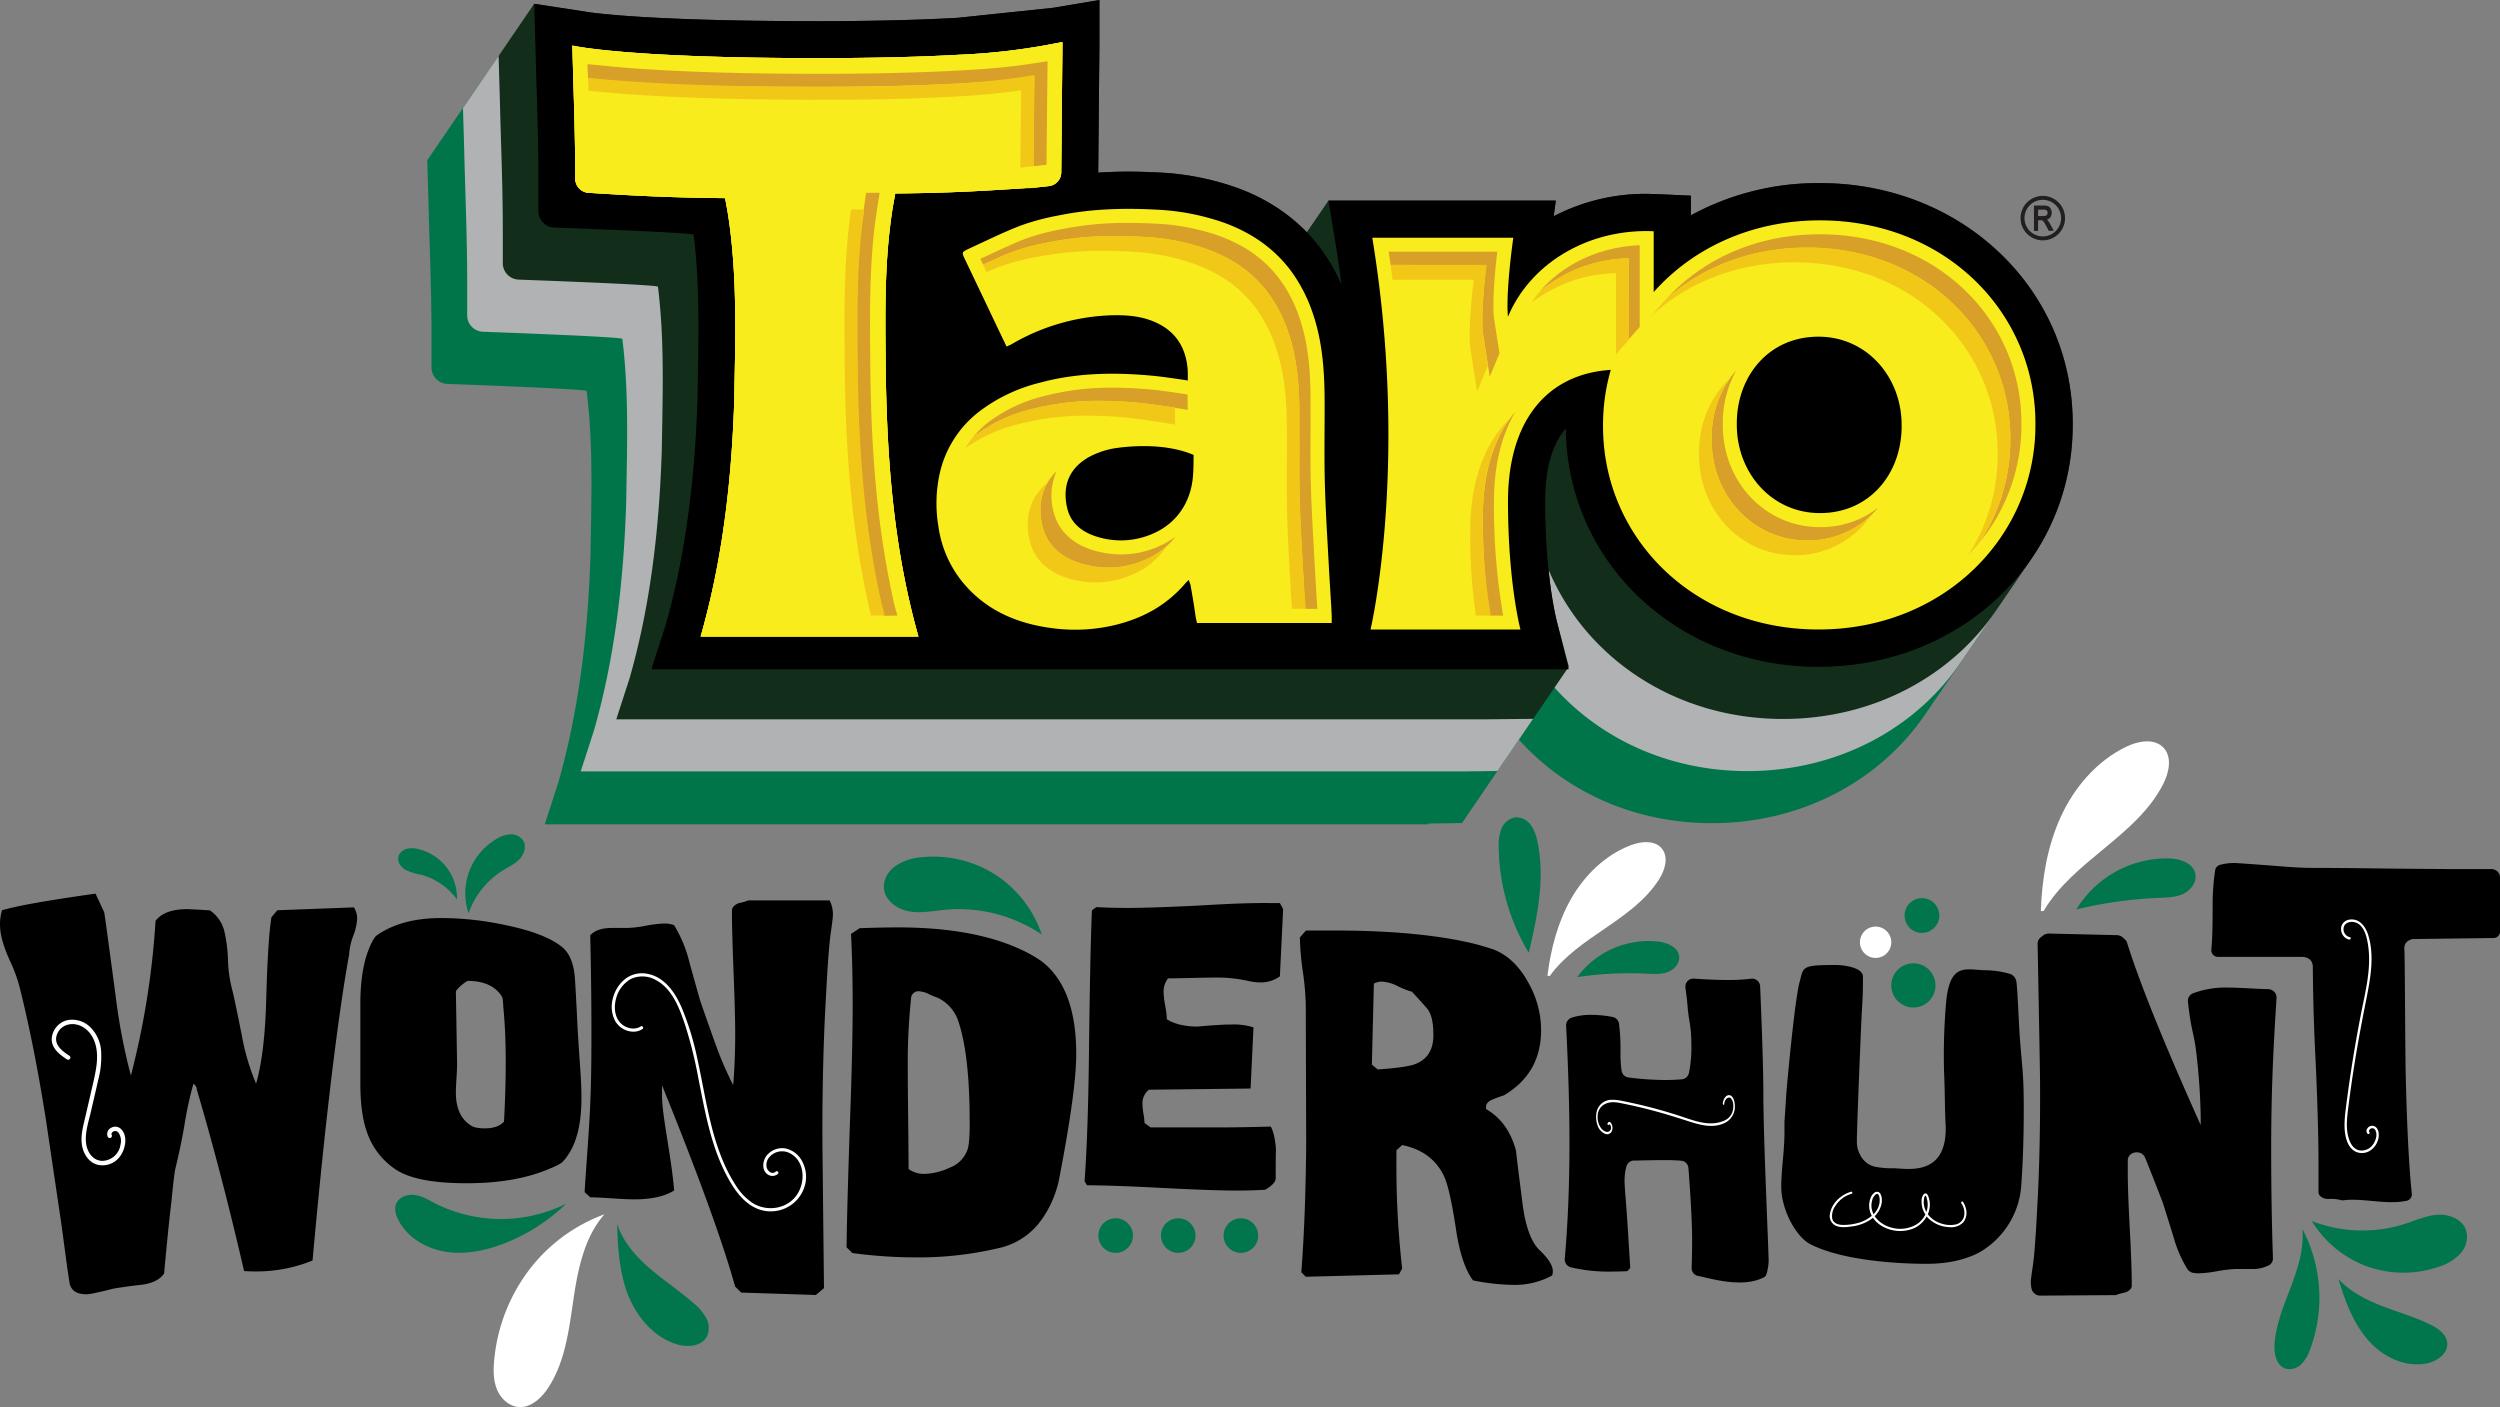 <svg xmlns="http://www.w3.org/2000/svg" viewBox="0 0 867.89 488.46"><rect x="0" y="0" width="867.89" height="488.46" fill="#808080" stroke="none"/><g data-name="Layer 2"><g data-name="Layer 1"><path d="M694.8 183.24c0-46.79-38.52-83.45-87.71-83.45a92.19 92.19 0 0 0-44.8 11.21v-6.84l-12.29-.58c-1.07 0-2.13-.07-3.19-.07a68.81 68.81 0 0 0-32.1 7.78l.74-5.45h-78.98l-7.52 11a63.58 63.58 0 0 0-24.3-15.47A93.74 93.74 0 0 0 377 96.08c-3.45-.18-6.81-.28-10-.28-3.58 0-7 .12-10.36.35h-.08l.44-44.51V36.21l-16.05 2.7-33.16 3.48-3.14.17c-7.44.38-15.34.64-24.16.81-6.37.12-12.88.18-19.91.19h-1.41c-63.4 0-80.89-3.39-81-3.4l-17.48-2.63-12.36 18.1.43 14.81c.12 5 .27 9.87.41 14.62.32 10.51.63 20.43.63 31.4v11.1a5.71 5.71 0 0 0 5.5 5.72c13.37.49 46.56 1.76 48.29 2.42a1 1 0 0 1 .08.14c2.06 16.63 1.75 33.34 1.42 51 0 0-.09 5.07-.07 5.07-.92 30.56-4.59 56.68-11.22 79.81l-4.6 14.2v.26h306.62v-.28l11.72-.17 12.35-18.11-4.25-16.19a130.59 130.59 0 0 1-2.74-17.4c12.88 30.62 44 51.74 81.36 51.74 31.59 0 58.78-15.05 74.34-38.17l12.4-18.1a81.55 81.55 0 0 0 13.87-45.76z" fill="#00754a"/><path d="M519.85 267.65l12.36-18.1-4.21-16.2a129.8 129.8 0 0 1-2.74-17.4c12.88 30.63 44 51.74 81.36 51.74 31.59 0 58.78-15 74.33-38.16l12.38-18.13a81.57 81.57 0 0 0 13.87-45.76v-.5c0-46.8-38.53-83.45-87.71-83.45a92.26 92.26 0 0 0-44.8 11.17V86l-12.34-.55c-1.07 0-2.14-.07-3.19-.07a68.89 68.89 0 0 0-32.16 7.8l.74-5.45h-78.91l-7.53 11A63.53 63.53 0 0 0 417 83.29 94.06 94.06 0 0 0 389.35 78c-3.45-.18-6.81-.27-10-.27-3.58 0-7 .12-10.36.34h-.08l.41-44.48V18.1l-16 2.7-33.16 3.49-3.14.17c-7.44.37-15.34.64-24.16.8-6.37.12-12.89.18-19.91.19h-1.41c-63.4 0-80.89-3.38-80.95-3.39l-17.48-2.64-12.38 18.11.43 14.81c.12 5 .27 9.87.41 14.62.32 10.51.62 20.43.62 31.4v11.1a5.69 5.69 0 0 0 5.49 5.71c13.38.49 46.57 1.77 48.3 2.43l.08.13c2.06 16.63 1.75 33.34 1.42 51 0 0-.09 5.07-.08 5.07-.91 30.57-4.58 56.69-11.21 79.82l-4.6 14.18h306.55z" fill="#00754a"/><path d="M519.85 267.65l12.36-18.1-4.21-16.2a129.8 129.8 0 0 1-2.74-17.4c12.88 30.63 44 51.74 81.36 51.74 31.59 0 58.78-15 74.33-38.16l12.38-18.13a81.57 81.57 0 0 0 13.87-45.76v-.5c0-46.8-38.53-83.45-87.71-83.45a92.26 92.26 0 0 0-44.8 11.17V86l-12.34-.55c-1.07 0-2.14-.07-3.19-.07a68.89 68.89 0 0 0-32.16 7.8l.74-5.45h-78.91l-7.53 11A63.53 63.53 0 0 0 417 83.29 94.06 94.06 0 0 0 389.35 78c-3.45-.18-6.81-.27-10-.27-3.58 0-7 .12-10.36.34h-.08l.41-44.48V18.1l-16 2.7-33.16 3.49-3.14.17c-7.44.37-15.34.64-24.16.8-6.37.12-12.89.18-19.91.19h-1.41c-63.4 0-80.89-3.38-80.95-3.39l-17.48-2.64-12.38 18.11.43 14.81c.12 5 .27 9.87.41 14.62.32 10.51.62 20.43.62 31.4v11.1a5.69 5.69 0 0 0 5.49 5.71c13.38.49 46.57 1.77 48.3 2.43l.08.13c2.06 16.63 1.75 33.34 1.42 51 0 0-.09 5.07-.08 5.07-.91 30.57-4.58 56.69-11.21 79.82l-4.6 14.18h306.55z" fill="#b0b2b4" style="mix-blend-mode:multiply"/><path d="M515.26 249.72l17-.17 12.36-18.11-4.25-16.19a128.54 128.54 0 0 1-2.74-17.4c12.87 30.62 44 51.74 81.36 51.74 31.58 0 58.78-15.05 74.33-38.17l12.38-18.13a81.48 81.48 0 0 0 13.88-45.76V147c0-46.79-38.53-83.45-87.71-83.45A92.13 92.13 0 0 0 587 74.76v-6.84l-12.34-.55c-1.07 0-2.14-.07-3.2-.07a68.86 68.86 0 0 0-32.09 7.78l.74-5.45h-78.92l-7.53 11a63.41 63.41 0 0 0-24.29-15.46 93.49 93.49 0 0 0-27.67-5.32c-3.45-.18-6.8-.27-10-.27-3.58 0-7 .11-10.36.34h-.09l.42-44.49V0l-16 2.7-33.17 3.48-3.14.17c-7.44.38-15.34.64-24.16.81-6.37.12-12.89.18-19.92.19h-1.41C220.48 7.35 203 4 202.93 4l-17.49-2.68-12.35 18.1.43 14.81c.12 5 .27 9.87.41 14.62.32 10.51.62 20.43.62 31.4v11.1a5.7 5.7 0 0 0 5.49 5.72c13.38.49 46.57 1.76 48.3 2.42l.08.14c2.06 16.63 1.75 33.34 1.42 51 0 0-.09 5.07-.08 5.07-.91 30.56-4.58 56.69-11.21 79.81l-4.6 14.2h301.31z" fill="#132d1b"/><path d="M631.81 63.58A92.13 92.13 0 0 0 587 74.76v-6.84l-12.34-.55c-1.07 0-2.14-.07-3.2-.07a68.86 68.86 0 0 0-32.09 7.78l.74-5.45h-78.92l2.46 15q1.19 7.22 2.07 14.18a64.38 64.38 0 0 0-7.05-12.29c-7.13-9.66-17-16.84-29.3-21.33a93.49 93.49 0 0 0-27.67-5.32c-3.45-.18-6.8-.27-10-.27-3.58 0-7 .11-10.36.34h-.09l.42-44.49V0l-16 2.7-33.17 3.48-3.14.17c-7.44.38-15.34.64-24.16.81-6.37.12-12.89.18-19.92.19h-1.41C220.48 7.35 203 4 202.93 4l-17.49-2.68.43 14.81c.13 5 .27 9.87.42 14.62.32 10.51.62 20.43.62 31.4v11.1a5.68 5.68 0 0 0 5.52 5.75c13.38.49 46.57 1.77 48.3 2.43l.08.13c2.06 16.64 1.75 33.34 1.42 51 0 0-.09 5.07-.08 5.07-.91 30.57-4.58 56.69-11.21 79.82l-4.61 14.19v.72h318.26l-4.27-17.1c0-.15-3.89-15.14-3.89-41.18 0-11.39 2.39-19.85 7.16-25.32.38 46.45 38.77 82.74 87.71 82.74 49.47 0 88.22-36.88 88.22-84v-.5c0-46.76-38.52-83.42-87.71-83.42z"/><path d="M364.55 15.42A219.81 219.81 0 0 1 333.21 19l-3.2.17c-8.19.42-16.38.67-24.57.82q-10.08.19-20.16.19h-1.41c-67.07 0-85.17-4.36-85.17-4.36.39 16.18 1 30.16 1 46.34a4.91 4.91 0 0 0 4.6 4.77c16 1 27.95 1.67 47.43 1.85l.85 4.69q.54 3.3.94 6.63c2.36 19.16 1.74 38.5 1.4 57.75l.06-1.52c-.76 28.52-3.87 57.16-11.75 84.65h75.61c-8.74-30.89-11.05-62.51-11.37-94.51-.15-16-.4-32 1.53-47.85q.4-3.36.94-6.72l.85-4.74c19.47-.19 29.76-.85 45.79-1.88h1.23l6.3-.68a4.84 4.84 0 0 0 4.31-4.77l.41-44.36v-.84c-1.4.22-2.83.51-4.28.79z" fill="#f8ec1d"/><path d="M364.55 15.42A219.81 219.81 0 0 1 333.21 19l-3.2.17c-8.19.42-16.38.67-24.57.82q-10.08.19-20.16.19h-1.41c-67.07 0-85.17-4.36-85.17-4.36.39 16.18 1 30.16 1 46.34a4.91 4.91 0 0 0 4.6 4.77c16 1 27.95 1.67 47.43 1.85l.85 4.69q.54 3.3.94 6.63c2.36 19.16 1.74 38.5 1.4 57.75l.06-1.52c-.76 28.52-3.87 57.16-11.75 84.65h75.61c-8.74-30.89-11.05-62.51-11.37-94.51-.15-16-.4-32 1.53-47.85q.4-3.36.94-6.72l.85-4.74c19.47-.19 29.76-.85 45.79-1.88h1.23l6.3-.68a4.84 4.84 0 0 0 4.31-4.77l.41-44.36v-.84c-1.4.22-2.83.51-4.28.79zM631.81 76.5c-23.94 0-44.24 9.73-57.72 24.89V80.28c-22.62-1-42.79 11.07-50.58 29.66 0 0-1-6.42 1.83-27.4H476.4c12.93 78.74-.61 136-.61 136h52.05s-4.33-16.06-4.33-44.5c0-27.15 12.85-44.16 35.68-45.64a69.18 69.18 0 0 0-2.69 19.1v.5c0 38.65 31.37 70.53 74.8 70.53 43.68 0 75.31-32.37 75.31-71V147c0-38.63-31.39-70.5-74.8-70.5zm28.35 71.5c0 16.32-11 30.12-28.35 30.12-16.83 0-28.87-14.06-28.87-30.63V147c0-16.31 11-30.12 28.36-30.12 16.82 0 28.86 14.05 28.86 30.62z" fill="#f8ec1d"/><path d="M461.26 195.5c-.51-9.48-1.12-19-1.35-28.46-.23-9.76 0-19.52-.07-29.28-.1-10.15-.93-20.21-4.4-29.87a53.21 53.21 0 0 0-7.17-13.71c-6-8.1-14-13.46-23.33-16.86A81.93 81.93 0 0 0 401 72.76c-11.28-.58-22.53-.25-33.63 2.06a82.36 82.36 0 0 0-13 3.47c-6.26 2.42-12.29 5.42-18.39 8.22-2.09 1-2.1 1.22-1.11 3.27q5.29 11.06 10.55 22.13c1.3 2.75 2.64 5.48 4 8.38.74-.33 1.23-.49 1.68-.75a73.12 73.12 0 0 1 35.64-10.11c5.05-.07 10.05.43 14.73 2.61 7.64 3.55 10.53 9.96 10.88 16.96V132.09l-1.62-.26c-3.68-.52-7.37-1.1-11.07-1.43-13-1.18-26-1-38.79 2.49a57.24 57.24 0 0 0-20.75 9.85 37.39 37.39 0 0 0-14 22.12 48.29 48.29 0 0 0-.34 17.94 39.32 39.32 0 0 0 7.68 18.41c8.19 10.5 19.46 15.35 32.28 16.92a59.33 59.33 0 0 0 21.95-1.3c9.36-2.37 17.39-6.84 23.72-14.21.32-.37.67-.72 1.22-1.29a12 12 0 0 1 .68 1.8c.59 3.47 1.23 7 1.68 10.44 0 .23.5 2.53.56 2.7h46.76v-2.71c-.31-6.04-.74-12.05-1.05-18.06zm-48.39-23.91a22.26 22.26 0 0 1-11.72 13.24 27.49 27.49 0 0 1-20 1.59c-5.27-1.52-9.49-4.66-10.71-10.21-1.64-7.41.54-13.62 7.75-17.63a29.29 29.29 0 0 1 9-3c.4 0 15.5-2.67 27.17 2.35-.05 4.58.08 9.19-1.49 13.66z" fill="#f8ec1d"/><path d="M364.55 15.42A219.81 219.81 0 0 1 333.21 19l-3.2.17c-8.19.42-16.38.67-24.57.82q-10.08.19-20.16.19h-1.41c-67.07 0-85.17-4.36-85.17-4.36.39 16.18 1 30.16 1 46.34a4.91 4.91 0 0 0 4.6 4.77c16 1 27.95 1.67 47.43 1.85l.85 4.69q.54 3.3.94 6.63c2.36 19.16 1.74 38.5 1.4 57.75l.06-1.52c-.76 28.52-3.87 57.16-11.75 84.65h75.61c-8.74-30.89-11.05-62.51-11.37-94.51-.15-16-.4-32 1.53-47.85q.4-3.36.94-6.72l.85-4.74c19.47-.19 29.76-.85 45.79-1.88h1.23l6.3-.68a4.84 4.84 0 0 0 4.31-4.77l.41-44.36v-.84c-1.4.22-2.83.51-4.28.79z" fill="#f8ec1d"/><path d="M306.7 213.78l-.55-2.35c-7.18-31.2-8.37-61.75-8.6-84.88v-1.77c-.15-15.46-.31-31.44 1.62-47.37.14-1.17.39-2.81.66-4.65s.58-3.9.83-5.83h4.69c-.25 1.95-.76 4.62-1 6.5s-.51 3.39-.64 4.53c-1.9 15.63-1.74 31.46-1.59 46.77v1.78c.23 22.9 1.39 53.13 8.48 83.9l.92 3.29zm56.6-156.57l-4.54.48.3-31.17c-9.12 1.4-17.42 2-25 2.41l-3.26.18c-7.71.39-15.85.66-24.89.83-6.51.12-13.17.19-20.34.19h-1.41c-39.95 0-63.55-.45-75.84-1.75L204.13 27l-.2-4.73 5.28.5c12.3 1.3 35.17 2.85 74.92 2.85h1.41c7.14 0 13.77-.07 20.25-.19 9-.17 17.09-.44 24.75-.83l3.24-.17c7.61-.43 15.9-1 25-2.43l4.88-.75zm324.01 130.98a64.07 64.07 0 0 0 14.43-40.66V147a63.72 63.72 0 0 0-19.63-46.26c-13-12.51-30.84-19.41-50.3-19.41-21.17 0-40.07 8-53.37 22.51C591.42 92.28 608.51 86 627.38 86c19.62 0 37.62 6.92 50.69 19.54a64.3 64.3 0 0 1 19.81 46.67v.5a64.26 64.26 0 0 1-10.57 35.48zm-118.08-86.81V85.13c-14 .58-26.5 6.52-34.65 16a49.73 49.73 0 0 1 30.78-11.45v28.16l3.87-4.35zm24.98 51.33c0 19.59 14.57 34.93 33.17 34.93A31.67 31.67 0 0 0 652 176.27a32.5 32.5 0 0 1-20.19 6.73c-18.92 0-33.74-15.59-33.74-35.5v-.5a37.54 37.54 0 0 1 4.79-18.61 35.42 35.42 0 0 0-8.65 23.79zm-77.09 60.99h4.71a223.07 223.07 0 0 1-3.19-39.63c0-12.53 2.64-23.11 7.54-31.32-7.36 8.63-11.4 21.06-11.4 36.49a236.13 236.13 0 0 0 2.34 34.46zM516 92c-2.07 17.21-1.29 23.1-1.19 23.77l2.36 15 3.39-8.11-1.88-12c-.1-.66-.87-6.49 1.11-23.29h-37.7c.23 1.55.45 3.08.66 4.61zm-112.75 97.22a32.32 32.32 0 0 1-14.05 3.25 33.87 33.87 0 0 1-9.42-1.37c-7.62-2.2-12.63-7.12-14.12-13.84a21.16 21.16 0 0 1 1.13-13.68c-4.89 4.73-6.67 11.2-5 18.73 1.46 6.61 6.21 11.25 13.72 13.42a33.17 33.17 0 0 0 9.27 1.35 31.81 31.81 0 0 0 13.8-3.19 26.25 26.25 0 0 0 9.52-7.6 28.94 28.94 0 0 1-4.85 2.93zm53.15 6.54c-.12-2.12-.23-4.23-.35-6.35-.41-7.28-.82-14.81-1-22.26-.14-5.75-.11-11.56-.08-17.19V137.8c-.09-8.54-.64-18.58-4.12-28.27a47.55 47.55 0 0 0-6.51-12.46c-5.08-6.89-12-11.86-21.08-15.18a76.53 76.53 0 0 0-22.49-4.27c-3.15-.16-6.19-.24-9-.24a113.41 113.41 0 0 0-23.34 2.21 79.34 79.34 0 0 0-12.28 3.23c-4.46 1.73-8.95 3.84-13.3 5.88l-2.51 1.17c.32.68.64 1.36 1 2 3.37-1.57 6.8-3.11 10.22-4.44a79.85 79.85 0 0 1 12.36-3.26A114.48 114.48 0 0 1 387.3 82c2.87 0 5.93.08 9.08.25A76.71 76.71 0 0 1 419 86.54c9.21 3.35 16.19 8.38 21.34 15.37a48.63 48.63 0 0 1 6.59 12.6c3.5 9.78 4.06 19.87 4.14 28.46v12.16c0 5.63-.06 11.44.08 17.19.17 7.43.59 15 1 22.22q.18 3.18.35 6.36c.19 3.55.41 7 .63 10.47h4.21c-.34-4.87-.66-10.29-.94-15.61z" fill="#d8a028"/><path d="M357.61 142.19a92.26 92.26 0 0 1 24.27-3c4.09 0 8.35.21 13 .63 2.93.26 6 .7 8.87 1.12l2 .29 6.58 1.06-.06-5.33-.65-.1-1.58-.26-1.95-.28c-3-.44-5.92-.85-8.83-1.12-4.65-.41-8.89-.62-13-.62a91.67 91.67 0 0 0-24.13 3 52.52 52.52 0 0 0-19 9 34.32 34.32 0 0 0-5.42 5.27c.21-.18.42-.37.65-.54a53.13 53.13 0 0 1 19.25-9.12z" fill="#d8a028"/><path d="M300 73.34c-.27 1.78-.51 3.39-.64 4.53-1.9 15.63-1.74 31.46-1.59 46.77v1.78c.23 22.9 1.39 53.13 8.48 83.9l.92 3.29-4.78.09-.55-2.36c-7.18-31.2-8.37-61.75-8.6-84.88v-1.77c-.15-15.46-.31-31.44 1.62-47.37.14-1.17.39-2.81.66-4.65l4.34.09m58.9-15.07l.4-31.62-4.88.73a247.14 247.14 0 0 1-25 2.33l-3.25.16c-7.65.36-15.75.6-24.74.73-6.49.1-13.12.14-20.26.11h-1.41c-39.75-.16-63.2-1.79-75.5-3.14l.21 4.5c12.29 1.36 35.33 3 75.27 3.17h1.4c7.17 0 13.82 0 20.33-.11 9.05-.13 17.19-.37 24.9-.74l3.26-.16c7.62-.4 15.92-.95 25-2.31l-.29 26.86zm152.86 39.43c-2.07 17.21-1.29 23.11-1.19 23.77l2.36 15 3.81-9.09-1.74-11.09c-.11-.66-.88-6.55 1.19-23.76h-33.31c.25 1.74.47 3.46.69 5.17zM561 94.83V123l7.52-8.46.75-.79v-.24l-3.84 4.31V89.65a49.76 49.76 0 0 0-30.54 11.23 42.88 42.88 0 0 0-3.18 4.17A50 50 0 0 1 561 94.83zm-36.93 50.54c-8.82 8.64-13.69 22-13.69 39a190.68 190.68 0 0 0 2 29.35h5.19a186.94 186.94 0 0 1-2.77-34.53c0-13.9 3.26-25.37 9.27-33.82zm65.74 11.94v.5c0 19.59 14.57 34.93 33.17 34.93A31.65 31.65 0 0 0 649.47 179a31.75 31.75 0 0 1-22.06 8.62c-18.61 0-33.18-15.35-33.18-34.94v-.49a36.15 36.15 0 0 1 6.17-20.64c-6.58 6.16-10.59 15.27-10.59 25.76zm108.09-5.17a64.29 64.29 0 0 0-19.8-46.67C665 92.85 647 85.9 627.41 85.9c-18.77 0-35.77 6.24-48.72 17.7-.32.35-.65.67-1 1l-4.69 5.3c13.13-12.17 30.62-18.82 50-18.82 19.61 0 37.61 6.94 50.69 19.56a64.29 64.29 0 0 1 19.8 46.67v.5a64.23 64.23 0 0 1-10.18 34.88q2-2.08 3.86-4.31a64.26 64.26 0 0 0 10.75-35.75zm-245.69 42.33c-.41-7.27-.82-14.79-1-22.23-.14-5.74-.11-11.56-.08-17.18V142.9c-.09-8.59-.64-18.69-4.15-28.46a48.17 48.17 0 0 0-6.59-12.6c-5.15-7-12.13-12-21.34-15.38a77 77 0 0 0-22.66-4.29c-3.15-.17-6.2-.25-9.08-.25a113.85 113.85 0 0 0-23.45 2.22 78.74 78.74 0 0 0-12.36 3.26c-3.44 1.33-6.88 2.88-10.27 4.45.42.88.83 1.75 1.25 2.62 1.32-.6 2.32-1 4.59-1.89a80.3 80.3 0 0 1 12.37-3.27 114.48 114.48 0 0 1 23.45-2.22c2.87 0 5.93.08 9.08.25a76.71 76.71 0 0 1 22.66 4.3C423.85 95 430.83 100 436 107a48.38 48.38 0 0 1 6.58 12.61c3.51 9.77 4.07 19.87 4.15 28.45v12.17c0 5.62-.06 11.43.07 17.18.18 7.43.6 15 1 22.22q.18 3.18.35 6.36c.12 2.3.26 3.76.4 5.37h4.78c-.27-3.42-.53-6.33-.75-10.54-.14-2.11-.25-4.23-.37-6.35z" fill="#f2c818"/><path d="M377.48 144.31c4.09 0 8.35.2 13 .62 2.93.26 6 .7 8.88 1.12l2 .29 6.59 1.06-.07-5.9-2.09-.33-2-.29c-2.92-.42-5.94-.86-8.87-1.12-4.66-.42-8.92-.63-13-.63a92.31 92.31 0 0 0-24.27 3 53.05 53.05 0 0 0-19.22 9.09l-.55.46a31.4 31.4 0 0 0-2.86 4 54 54 0 0 1 18.21-8.35 92.27 92.27 0 0 1 24.25-3.02zm-6.37 56.53a33.52 33.52 0 0 0 9.27 1.34 31.81 31.81 0 0 0 13.8-3.19 26.15 26.15 0 0 0 10.82-9.41 27.18 27.18 0 0 1-6.4 4.24 31.78 31.78 0 0 1-13.8 3.18 33 33 0 0 1-9.26-1.35c-7.52-2.17-12.27-6.81-13.73-13.42-1.23-5.55-.58-10.52 1.79-14.64-5.8 4.8-8 11.69-6.21 19.81 1.46 6.6 6.2 11.26 13.72 13.44z" fill="#f2c818"/><path d="M710.76 76.37a1.58 1.58 0 0 0-.13-.13 2.23 2.23 0 0 0 1.09-.72 2.56 2.56 0 0 0 .54-1.65 3 3 0 0 0-.32-1.36 1.91 1.91 0 0 0-.91-.91 3.94 3.94 0 0 0-1.54-.24h-3.39v8.8h1.44v-3.69h.83a3.64 3.64 0 0 1 .46 0 1.4 1.4 0 0 1 .34.18 2.08 2.08 0 0 1 .42.5 13 13 0 0 1 .66 1.12l1 1.86H713l-1.44-2.64a6.29 6.29 0 0 0-.8-1.12zm-.56-1.49a2.32 2.32 0 0 1-.9.14h-1.76v-2.24h2a1.31 1.31 0 0 1 1 .3 1.07 1.07 0 0 1 .29.79 1.23 1.23 0 0 1-.16.63.8.8 0 0 1-.47.38z" fill="#221f1f"/><path d="M709.17 68a7.72 7.72 0 1 0 7.72 7.72 7.73 7.73 0 0 0-7.72-7.72zm6.35 7.72a6.35 6.35 0 1 1-6.35-6.35 6.36 6.36 0 0 1 6.35 6.39z" fill="#221f1f"/><path d="M124 319a20.81 20.81 0 0 1-1.41 6 21.6 21.6 0 0 0-1.4 6.61q0-.56-1.69 9.84-5.48 35.14-11 96.15a51.93 51.93 0 0 1-20.1 3.79c-1.22 0-2.44-.05-3.66-.14q-8-34.57-16.45-63.11v-.28c0-.38-.37-.94-1.12-1.69A121.53 121.53 0 0 0 64 390.81q-1.27 7.31-3.09 14.76-.43 1.55-1.41 11.66-1.12 9.28-2.53 24.89-2.25 3.22-8 3.93-3.24.29-9.42 1.27-7.87 2-9.56 2-4.78 0-5.76-3.51-.29-1.83-.85-5.48l-2.1-15.61q-3.94-26.56-5.35-36.12-3.22-20.24-6.74-35.85c-1-4.49-1.78-7.68-2.25-9.55a52.27 52.27 0 0 0-3.28-9.2Q0 326.15 0 321a17.26 17.26 0 0 1 .7-5q7.45-2.25 32.47-5.77l3 6.47q.13.28 3.93 28.68a205.1 205.1 0 0 0 5.34 28 281.9 281.9 0 0 0 8.56-53.7q3.09-4.06 11-4.07c.56 0 3.19.14 7.87.42a12.38 12.38 0 0 1 5.06 7.45 49.56 49.56 0 0 1 1.2 9.56 46.74 46.74 0 0 0 1.19 9.41q.85 3 3.66 17.15a78.35 78.35 0 0 0 4.92 16.59q3-10.4 3.51-28.82.57-21.36 1.83-28.95l2.05-2.42 26.57-1a7.47 7.47 0 0 1 1.14 4zm77.85 62.29q0 13-4.78 19.84a14.23 14.23 0 0 1-2.11 2.55 23.57 23.57 0 0 1-3.79 1.88q-11.8 5.2-29.1 5.21t-24.53-4.66a25.43 25.43 0 0 1-10.33-13.63q-2.1-6.09-2.11-16.39v-27.7q0-13.29 3.94-21.16a13.65 13.65 0 0 1 1.4-2.22 16 16 0 0 1 2.53-1.66q8-4.65 20.39-4.65a107.8 107.8 0 0 1 22.07 2.44Q189.2 324 195 328.67q4.23 3.33 4.64 11.85.28 4.32.71 13 .13 3.54.84 14 .67 8.57.66 13.77zm-26.28-12.23q0-11.1-.85-19.54a23.36 23.36 0 0 0-.28-3.11 6.49 6.49 0 0 0-1-1.56q-3.53-4.32-11.11-4.33a13.59 13.59 0 0 0-4.07 3.56q.42 25.1.42 25.31c0 1.11-.07 2.76-.21 4.94s-.21 3.83-.21 4.94q0 7.56 4.43 10.89a6.34 6.34 0 0 0 1.85 1.1 13.32 13.32 0 0 0 3.86.45c3 0 5.15-.78 6.57-2.33q.59-11.1.6-20.32zm113.57-51.21q0 .86-.7 5.77-.84 5.63-1.69 22.07-1.26 21.49-1.26 48.07 0 2.67.56 53.42l-2.82 2.38-25.93-.84-2.11-2.11q-6.34-22.91-25.37-69.86v3.52c0 7.12 3.15 20.57 4.22 33q-4.92 3.09-13.92 3.09c-1.68 0-4.24-.12-7.66-.35s-5.92-.35-7.52-.35l-2-1.83c1.59-24.27 2.38-28.82 2.38-55q0-17-.42-34.16c1.6-1.68 4.08-2.53 7.45-2.53h5.48a40.38 40.38 0 0 0 6.4-.77 40.38 40.38 0 0 1 6.4-.77 9.69 9.69 0 0 1 3.37.56 44.76 44.76 0 0 1 5.34 12.93q3.51 12.64 3.8 13.49 2.52 7.32 5.2 14.76a120.25 120.25 0 0 0 6.18 14.34q.7-7.86.71-17.71 0-7.17-.57-21.44t-.56-21.43c0-1 .75-1.88 2.25-2.53.47-.09 1.22-.28 2.25-.56l1.12-.43H288a10.47 10.47 0 0 1 1.14 5.27zm84.48 48.08q0 12.51-5.76 42.45a37.21 37.21 0 0 1-6.47 15.32 24.62 24.62 0 0 1-13.49 9.3 120.69 120.69 0 0 1-30.09 3.51 165.15 165.15 0 0 1-21.92-1.51l-2-2q.13-12 1.12-41.89 1-26.7 1-42 0-13.5-.57-24.88l3-2q7.59-.27 13.21-.28 26.56 0 43.15 7.87a44.22 44.22 0 0 1 6.47 3.66q12.36 9.12 12.35 32.45zm-37 23.23q0-23.42-4.08-35.06a13.78 13.78 0 0 0-7-7.72c-.57-.18-1.41-.51-2.53-1a9.78 9.78 0 0 0-3.94-1.26 2.59 2.59 0 0 0-2.81 2.66 217.05 217.05 0 0 0-1.13 22.73q0 6 .14 18.16t.15 18.16a9 9 0 0 0 5.62 1.69 22 22 0 0 0 8.71-2.18 10.23 10.23 0 0 0 6.25-6.64q.66-2.38.65-9.54zm108.83-73.55l-1.13 23.33a11.11 11.11 0 0 1-6.88 2.11 20.87 20.87 0 0 1-4.36-.56 49.32 49.32 0 0 0-11-1.13c-1.87 0-4.64.05-8.29.14s-6.42.14-8.29.14a7.47 7.47 0 0 0-1.55 4.78 30.33 30.33 0 0 0 .56 4.71 29.13 29.13 0 0 1 .56 4.71q4.08 2.54 10.69 2.53h.14l1.83-.18c3-.23 5.67-.4 8-.52h1.69a22.36 22.36 0 0 1 7.73 1l-1 21.22-35.28.41a6 6 0 0 0-2.25 5.15 22.78 22.78 0 0 0 .35 3.27 21.15 21.15 0 0 1 .35 3.13l2.11 1.53h25.87q5.34 0 15.88-.28 1.54 3 1.83 8.85c-.1-2.05-.14.94-.14 9 0 1.32-1.22 2.67-3.66 4.08q-4.63.28-9.7.28-8.71 0-26.07-.91t-26.08-.92l-.84-1.4q1.26-17.29 1.55-46.95.42-34.15 1-47.09l1.55-1.13c3.46.19 7.12.28 11 .28q8 0 24.88-.84 16.31-1 24.88-.84h2.95zm93.63 125.66a4.11 4.11 0 0 1-.28 1.55 27.3 27.3 0 0 1-13.8 3.23 75.63 75.63 0 0 1-13.63-1.55q-4.08-5.47-5.91-17.71-2.1-13.91-4.07-18.27-4.08-8.85-14.62-11l-2 1.82v4.5a315 315 0 0 0 2 36.55l-1.12 2-32.34.84-1.54-1.55q1.54-20.52 1.69-46.24v5.06l-.15-51.73a94.87 94.87 0 0 0-1.05-11.67 94.58 94.58 0 0 1-1-11.66l2.1-2.39h6.33q31.62-.29 51.73 4.49 2.39.57 6.89 2 7.44 2.82 12.23 11.53a33.52 33.52 0 0 1 4.46 16.56q0 15-12.93 22.64c-.94.28-2.22.75-3.86 1.4s-2.42 1.6-2.32 2.81v.52q7.73 4.51 10.4 14.48c0 .1.23 2.11.7 6.05l1.55 12.23q1.55 12.09 6 16.3t4.54 7.21zm-41.47-81.95q0-6.75-2.25-9.28c-1.12-1.31-2.86-3.23-5.2-5.76a26.1 26.1 0 0 1-4.85-1.9 14.07 14.07 0 0 0-5.55-1.61 5.66 5.66 0 0 0-2.81.7l-.7 28.11 2 1.69q10-.7 12.94-1.83 6.43-2.38 6.42-10.12zM614 438c0 .47-.42 4.77-1.4 5.3-7.53 4.09-18.76.49-23.1-.35a2.77 2.77 0 0 1-2.24-2.87q.16-4.35.17-9.22 0-8.75-1.28-25.34a2.84 2.84 0 0 0-1.58-2.35c-1.59-.75-14.9-.29-16.11-.29h-1a2.82 2.82 0 0 0-2.85 2.08 18.93 18.93 0 0 0-.63 5.12c0 .85.09 2.44.28 4.78q.56 6.46 1.69 25.3l-1 1.13c-1.78.09-3.46.14-5.06.14a56.89 56.89 0 0 1-14.61-1.49 2.79 2.79 0 0 1-2.06-2.94q1.63-18.63 1.63-40.27 0-17.77-1.16-40.58a2.84 2.84 0 0 1 1.86-2.84 21.34 21.34 0 0 1 6.89-1 38.82 38.82 0 0 1 7.42.75 2.79 2.79 0 0 1 2.18 2.31 69.16 69.16 0 0 1 .52 10 42.3 42.3 0 0 0 .39 6.37 2.78 2.78 0 0 0 2.41 2.32 104.74 104.74 0 0 0 12.75.87q3.06 0 5.77-.25a2.77 2.77 0 0 0 2.42-2.06 44.8 44.8 0 0 0 .86-10.48 43.72 43.72 0 0 0-.59-7.23c-.36-2.1-.58-3.81-.68-5.14-.13-1.68-.39-4-.77-6.87a2.82 2.82 0 0 1 1-2.56 2.82 2.82 0 0 1 2-.6q6.48.46 11.53.47a64.18 64.18 0 0 0 8.22-.44 2.79 2.79 0 0 1 3.17 2.65c.33 7.62 1.12 27 1.12 37.43.01 15.63 1.84 54.33 1.84 58.15zm88.56-52.66q0 14-.86 26.13a29.12 29.12 0 0 1-13.7 22.8c-.43.27-.82.49-1.17.67q-7.45 3.8-18 3.8c-2.91 0-26.84 0-40.25-6.75-5.18-2.6-10.21-12.18-10.21-20 0-2.06.18-5.15.56-9.27s.56-7.22.56-9.28v-4.04c.06-.75.29-4.21.69-10.4 0 0 2.7-31.24 4.6-38.23 1.37-5 .42-5.76 12-5.76h.12a21.84 21.84 0 0 1 5.76.7q4.08 1.13 4.08 3.38c0 8.71-.28 7.67-.84 21.92q-1.12 26.7-1.27 34.3v.7a9.46 9.46 0 0 0 1.55 5.62 7.34 7.34 0 0 0 4.64 3.38 29.67 29.67 0 0 0 6.46.56c4.5 0 19.36 3.44 18.12-15.94-.25-3.85-.17-9.64-.5-17.35a210.78 210.78 0 0 1 .69-24.15c1.28-14.08 6.72-11.48 13.44-11.31a32 32 0 0 1 8.68 1.25 3.39 3.39 0 0 1 2.24 2.44c.42 1.79.81 13.24 1.19 18.88.95 12.87 1.42 13.17 1.42 25.95zm2.44 59.73c0-.52.22-2.28.66-5.3q.81-5.17 1.56-20.28 1.14-19.75 1-44.16 0-2.41-.85-47.69a2.76 2.76 0 0 1 1.09-2.24l.77-.61a3.26 3.26 0 0 1 2.12-.7l23.49.55a3.29 3.29 0 0 1 2.12.82l.66.6a2.88 2.88 0 0 1 .81 1.24q6.57 21 25.56 63.29v-3.23a222.51 222.51 0 0 0-1.71-23.36c-.76-5.5-1.68-6.63-2.73-16.27a2.81 2.81 0 0 1 1.74-2.89 32.21 32.21 0 0 1 12-2q2.53 0 7.66.27 4 .23 6.37.27a3.18 3.18 0 0 1 2 .75 2.79 2.79 0 0 1 1 2.29c-1.39 21.57-2 36.85-1.84 60.36q.09 14.93.58 30a2.68 2.68 0 0 1-1.29 2.41 12.28 12.28 0 0 1-6.1 1.35h-5.48a43.64 43.64 0 0 0-6.4.75 43.39 43.39 0 0 1-6.39.75 11.21 11.21 0 0 1-2-.16 3 3 0 0 1-2-1.27 42.31 42.31 0 0 1-4.76-10.9q-3.58-11.59-3.88-12.37-2.57-6.7-5.29-13.52c-.27-.66-.53-1.31-.8-1.94-1.25-2.95-6-2.18-6 1v4.1q0 6.59.7 19.68t.69 19.69c0 .94-.74 1.72-2.24 2.34-.46.08-1.21.26-2.24.53l-1.12.39-26.07.17a3.09 3.09 0 0 1-3.11-2.35 11.78 11.78 0 0 1-.28-2.36z"/><path d="M865.58 325.64l-27.76.35c-.66 0-3.25.69-3.14 3.3.21 4.67.17 17.26.42 40.86.3 15.35 1 33.35 2.17 44.21a2.29 2.29 0 0 1-1.84 2.51 27.78 27.78 0 0 1-5.25.47c-1.5 0-3.72-.14-6.68-.42s-5.18-.42-6.67-.42a26.88 26.88 0 0 0-3.28.18 2.33 2.33 0 0 1-1.08-.11 14.23 14.23 0 0 0-3.94-.35 4.2 4.2 0 0 1-3.07-1 2.14 2.14 0 0 1-.58-1.55v-11.23c0-6.56-.37-21.94-1.12-36.37-.62-12.92-.8-23.05-.85-30.38 0-3.39-3.21-3.5-3.75-3.5H770a2.33 2.33 0 0 1-1.87-.94 2.3 2.3 0 0 1-.45-1.62q.45-4.28.45-14a85.18 85.18 0 0 1 .87-13.5 2.35 2.35 0 0 1 1.71-1.89 18.29 18.29 0 0 1 5-.64c1.14 0 12.52.87 18.88 1.36 2.8.21 5.6.33 8.41.34q8.94 0 24 .2 18.82.21 28.11.21h9.5a3.08 3.08 0 0 1 3.33 3.05v18.54a2.34 2.34 0 0 1-2.36 2.34z"/><path d="M651.12 321.67a5.44 5.44 0 1 1-5.43 5.44 5.44 5.44 0 0 1 5.43-5.44z" fill="#fff"/><path d="M664.23 334.42a7.67 7.67 0 1 1-7.66 7.66 7.67 7.67 0 0 1 7.66-7.66z" fill="#01754c"/><circle cx="667.22" cy="317.83" r="6.03" fill="#01754c"/><path d="M577 294.68c2.32 3 1 7.33-1 10.51-9.07 14.41-28.05 19.81-38 33.64l-.8-.11c1.18-9.31 3.57-18.58 8.22-26.72s11.86-15.22 20.71-18.57c3.67-1.43 8.47-1.83 10.87 1.25z" fill="#fff"/><path d="M575.66 326.87c3.19.39 6.89 1.94 7.26 5.12.29 2.42-1.71 4.64-4 5.48s-4.8.67-7.24.55a122.81 122.81 0 0 0-24.16 1.19 30.85 30.85 0 0 1 28.14-12.34zm-44.19-40.4a14.67 14.67 0 0 1 2.25 5.68c2.74 12.74 0 25.91-3 38.62a73 73 0 0 1-10.43-36.4 16 16 0 0 1 .94-6.64 6.37 6.37 0 0 1 5-4 6.21 6.21 0 0 1 5.24 2.74z" fill="#01754c"/><path d="M751.07 259.57c3.08 3.28 1.94 8.62-.1 12.62-9.24 18.11-31.23 26.58-41.54 44.1h-.95c.4-11.2 2.24-22.48 6.9-32.67s12.46-19.39 22.63-24.33c4.2-2.08 9.87-3.12 13.06.28z" fill="#fff"/><path d="M758 310.27c-2.62 1.25-5.65 1.31-8.55 1.44a146.07 146.07 0 0 0-28.62 4A36.87 36.87 0 0 1 752.94 298c3.83.12 8.4 1.57 9.18 5.3.6 2.85-1.53 5.71-4.16 7M346.08 304a40 40 0 0 1 15.57 20.41 51.61 51.61 0 0 0-33.4-8.59c-4.18.39-8.4 1.3-12.55.59s-8.32-3.62-8.81-7.79c-.38-3.12 1.43-6.2 4-8a18.41 18.41 0 0 1 8.83-3 39.91 39.91 0 0 1 26.36 6.38zm-190.81-2.57a17.65 17.65 0 0 1 3.38 10.82 22.8 22.8 0 0 0-12.57-8.61 21.48 21.48 0 0 1-5.3-1.65c-1.61-.93-2.9-2.76-2.48-4.57a4 4 0 0 1 2.87-2.73 8.08 8.08 0 0 1 4.11.1 17.61 17.61 0 0 1 9.99 6.64zm7.49 1.43a22.19 22.19 0 0 0-.11 14.22 28.58 28.58 0 0 1 11.94-14.91c2-1.22 4.16-2.22 5.76-3.91s2.48-4.37 1.31-6.38a5 5 0 0 0-4.43-2.24 10.12 10.12 0 0 0-4.9 1.62 22.15 22.15 0 0 0-9.57 11.6zM789.62 466.5c.55-7.35 3.64-14.22 6.18-21.13 2.22-6 4.08-12.43 3.48-18.74a51.36 51.36 0 0 1 2.72 41.75 13.88 13.88 0 0 1-3 5.11 5.72 5.72 0 0 1-5.44 1.66c-3.31-.98-4.2-5.24-3.94-8.65zm31.46-27.11a37.65 37.65 0 0 1-18.52-15.5 48.54 48.54 0 0 0 32.43.95c3.76-1.23 7.44-2.93 11.4-3.14s8.38 1.59 9.7 5.31a8.5 8.5 0 0 1-2 8.21 17.38 17.38 0 0 1-7.48 4.56 37.57 37.57 0 0 1-25.53-.39zm-9.25 4.61c3.92 4.33 9.3 7.11 14.75 9.25 5.65 2.22 11.55 3.87 17 6.52 2.8 1.35 5.79 3.45 6 6.55.23 3.55-3.42 6.19-6.89 6.94-7.63 1.67-15.69-2.26-20.79-8.26s-7.84-13.47-10.07-21zm-376.36-18.8a6 6 0 1 0-.92 8.41 6 6 0 0 0 .92-8.41zm-21.74 0a6 6 0 1 0-.93 8.41 6 6 0 0 0 .93-8.41zm-21.73 0a6 6 0 1 0-.93 8.41 6 6 0 0 0 .93-8.41zm-177.75-.35c1.94 6.07 6.29 11.12 11.1 15.3 5 4.36 10.61 8 15.56 12.38a17.08 17.08 0 0 1 4.28 5.08 7.05 7.05 0 0 1 .17 6.43c-1.89 3.46-6.82 3.77-10.58 2.58-8.07-2.56-14-9.79-17-17.71-2.78-7.62-3.35-15.91-3.53-24.06z" fill="#01754c"/><path d="M209.84 421.55c-6.81 7.72-9.12 18.54-10.66 28.83-1.63 10.93-2.88 22.42-9 31.6-2.35 3.51-6 6.83-10.21 6.46-3.39-.3-6.2-3-7.47-6.18s-1.26-6.67-.94-10.05a61.23 61.23 0 0 1 12.53-31.89 58 58 0 0 1 25.75-18.77z" fill="#fff"/><path d="M196.55 417.86a64.14 64.14 0 0 1-22.19 14.07c-6.32 2.35-13.18 3.7-19.83 2.59s-13.05-4.9-16.18-10.86c-.95-1.79-1.57-3.94-.8-5.81 1-2.37 4-3.34 6.51-3s4.78 1.74 7.05 2.93a50.78 50.78 0 0 0 45.44.08z" fill="#01754c"/><path d="M278.59 403.38a8.6 8.6 0 0 0-6.08-4.73 7 7 0 0 0-6.4 2.56c-1.44 1.87-1.75 5.22.55 6.6a2.86 2.86 0 0 0 3.41-.31c.51-.48-.26-1.24-.77-.77-1.31 1.21-2.91-.24-3.18-1.6a4.16 4.16 0 0 1 1-3.47 5.84 5.84 0 0 1 6.85-1.43c5.45 2.61 5.78 10 2.69 14.53-3.4 5-10.39 6-15.37 2.88a20.26 20.26 0 0 1-6-6.34 54.45 54.45 0 0 1-4.19-8c-4.84-11.34-6.35-23.74-9-35.69a98.1 98.1 0 0 0-5.36-17.61c-2.28-5.32-5.93-10.81-12-11.94a9.55 9.55 0 0 0-7.59 1.7 12.44 12.44 0 0 0-4.34 6.66 10.63 10.63 0 0 0 .86 8.21 7.45 7.45 0 0 0 6.05 3.53 5.87 5.87 0 0 0 3.31-.91c.58-.38 0-1.32-.55-.94-2.27 1.45-5.29.67-7.08-1.19-2.15-2.25-2.3-5.78-1.48-8.62a10.78 10.78 0 0 1 5.11-6.65 9.44 9.44 0 0 1 8.69.4c5.65 3 8.15 9.76 10.08 15.46a148.23 148.23 0 0 1 4.61 18.46c2.45 12.3 4.58 25 11 36 2.89 5 7.09 9.86 13.21 10.32a12.27 12.27 0 0 0 12.82-9 11.33 11.33 0 0 0-.85-8.11zM669.63 422c-.13-.15-.25-.31-.37-.47a8.46 8.46 0 0 0 .7-3.61c0-.82-.59-4.68-2.11-3.34a3.54 3.54 0 0 0-.76 2.47 7.77 7.77 0 0 0 .44 2.79 8.77 8.77 0 0 0 .88 1.76 8.4 8.4 0 0 1-3 3.41 11.2 11.2 0 0 1-9.5.94 10 10 0 0 1-5.11-3.74 9.41 9.41 0 0 0 1.45-1.85c.93-1.62 1.48-3.88.66-5.66a1.4 1.4 0 0 0-2-.8 4.12 4.12 0 0 0-1.59 2.16 7.32 7.32 0 0 0 .22 5.48q.12.27.27.54a12.53 12.53 0 0 1-5.17 2.57 18.57 18.57 0 0 1-4.75.59c-1.54 0-3.33-.44-3.8-2.13a5.9 5.9 0 0 1 1.1-4.5 9.82 9.82 0 0 1 3.42-3.27 10 10 0 0 1 2.17-.9c.46-.13.31-.87-.16-.73-3.45 1-6.66 3.89-7.31 7.52a3.73 3.73 0 0 0 2.1 4.33c1.65.7 3.69.46 5.42.21a14.63 14.63 0 0 0 7.38-3 9.56 9.56 0 0 0 3.11 2.86 12.48 12.48 0 0 0 11 .82 9.41 9.41 0 0 0 4.52-4.15 10.86 10.86 0 0 0 7.88 3.71 5.76 5.76 0 0 0 4.94-1.79 5.41 5.41 0 0 0 .8-4.7 6.62 6.62 0 0 0-1-2.27c-.27-.4-.83.1-.56.5a5.83 5.83 0 0 1 1 4.17 3.81 3.81 0 0 1-2.91 3.15 9.59 9.59 0 0 1-5-.3 9.29 9.29 0 0 1-4.36-2.77zm-19.69-5.3a3.72 3.72 0 0 1 1.35-2.13c1-.53 1.21 1.18 1.25 1.77a6 6 0 0 1-.41 2.56 7.84 7.84 0 0 1-1.7 2.64 6.74 6.74 0 0 1-.72-2.42 6.19 6.19 0 0 1 .23-2.4zm17.9.75a6.25 6.25 0 0 1 .08-1.14c0-.22.17-1.2.5-1.22s.41.79.46.94a6 6 0 0 1 .25 1.1 7.38 7.38 0 0 1-.37 3.61 7 7 0 0 1-.92-3.27zM41.77 401.3c1.74-2.41 2.66-6.77.41-9.17a2.85 2.85 0 0 0-3.6-.61 2.39 2.39 0 0 0-1.16 3.13.75.75 0 0 0 1.36-.65c-.24-.49.11-.92.54-1.17a1.36 1.36 0 0 1 1.8.37 5.06 5.06 0 0 1 .72 4.12 6.53 6.53 0 0 1-6.29 5.68c-3.3-.05-5.25-3-5.65-6-.49-3.66.83-7.5 1.64-11s1.72-7.36 2.55-11.05a31.48 31.48 0 0 0 1-10.22 12.89 12.89 0 0 0-3.94-8.33 9 9 0 0 0-7.67-2.27 7.11 7.11 0 0 0-5.5 6.17c-.29 3.51 2.64 5.76 5.27 7.47.81.53 1.67-.71.86-1.24-2.58-1.68-5.69-4-4.29-7.52 1.28-3.18 4.81-4.2 7.85-3 3.32 1.3 5.18 4.54 5.78 7.91.68 3.87-.17 7.8-1 11.56l-2.73 11.82c-.8 3.5-1.94 7.23-1.15 10.84.62 2.83 2.48 5.52 5.42 6.24a7.52 7.52 0 0 0 7.78-3.08zm782.91-10.1a2 2 0 0 0-3 .83 1.37 1.37 0 0 0 .22 1.53c.36.41 1-.18.62-.59s.18-1 .6-1.22a1.19 1.19 0 0 1 1.56.75c.71 1.46.07 3.4-.77 4.66a4.87 4.87 0 0 1-4.55 2.23c-1.92-.22-3.09-1.8-3.73-3.5-1.32-3.47-.92-7.29-.47-10.89.54-4.34 1.14-8.69 1.81-13 1.29-8.44 2.86-16.83 4.53-25.2 1.43-7.18 2.86-15 .65-22.19-.89-2.88-3-5.82-6.39-5.38a3.41 3.41 0 0 0-2.93 2.33 3.89 3.89 0 0 0 1 3.69 3.13 3.13 0 0 0 1.72.92c.53.09.78-.72.24-.81a2.87 2.87 0 0 1-2.19-3.23c.22-1.58 1.86-2.24 3.28-2.07 3.8.46 4.79 5.19 5.24 8.28 1.16 7.94-1 16-2.5 23.7q-2.58 13.17-4.42 26.47c-.31 2.2-.6 4.39-.87 6.59a41.36 41.36 0 0 0-.41 5.67c0 3.2.79 7.84 4.19 9.19a5.33 5.33 0 0 0 4.78-.56 6.84 6.84 0 0 0 2.79-4.16c.25-1.37.19-3.11-1-4.04zm-265.11 1.42a2.82 2.82 0 0 0-.52-3c-.33-.25-.65-.16-.91.23s.11 1 .35.61.62.18.73.59a1.5 1.5 0 0 1-.42 1.57c-.86.72-2 .09-2.78-.74a6.33 6.33 0 0 1-1.38-4.53 4.58 4.58 0 0 1 2-3.76c2.05-1.34 4.33-1 6.47-.54 2.6.52 5.19 1.09 7.77 1.73 5 1.24 10 2.76 15 4.38 4.28 1.39 9 2.76 13.21.51a6.36 6.36 0 0 0 3.13-6.43c-.12-1.32-.63-2.54-1.42-2.92s-1.63.08-2.18 1a4.1 4.1 0 0 0-.53 1.72c0 .53.43.77.48.23.14-1.46 1.05-2.41 1.9-2.21s1.35 1.85 1.26 3.27c-.23 3.8-3 4.82-4.87 5.29-4.71 1.21-9.5-.88-14.12-2.35Q575 384.76 567 383c-1.31-.29-2.62-.57-3.93-.83a14.9 14.9 0 0 0-3.38-.37 5.32 5.32 0 0 0-5.42 4.25 8.53 8.53 0 0 0 .38 4.77 4.73 4.73 0 0 0 2.51 2.77 1.76 1.76 0 0 0 2.41-.97z" fill="#fff"/></g></g></svg>